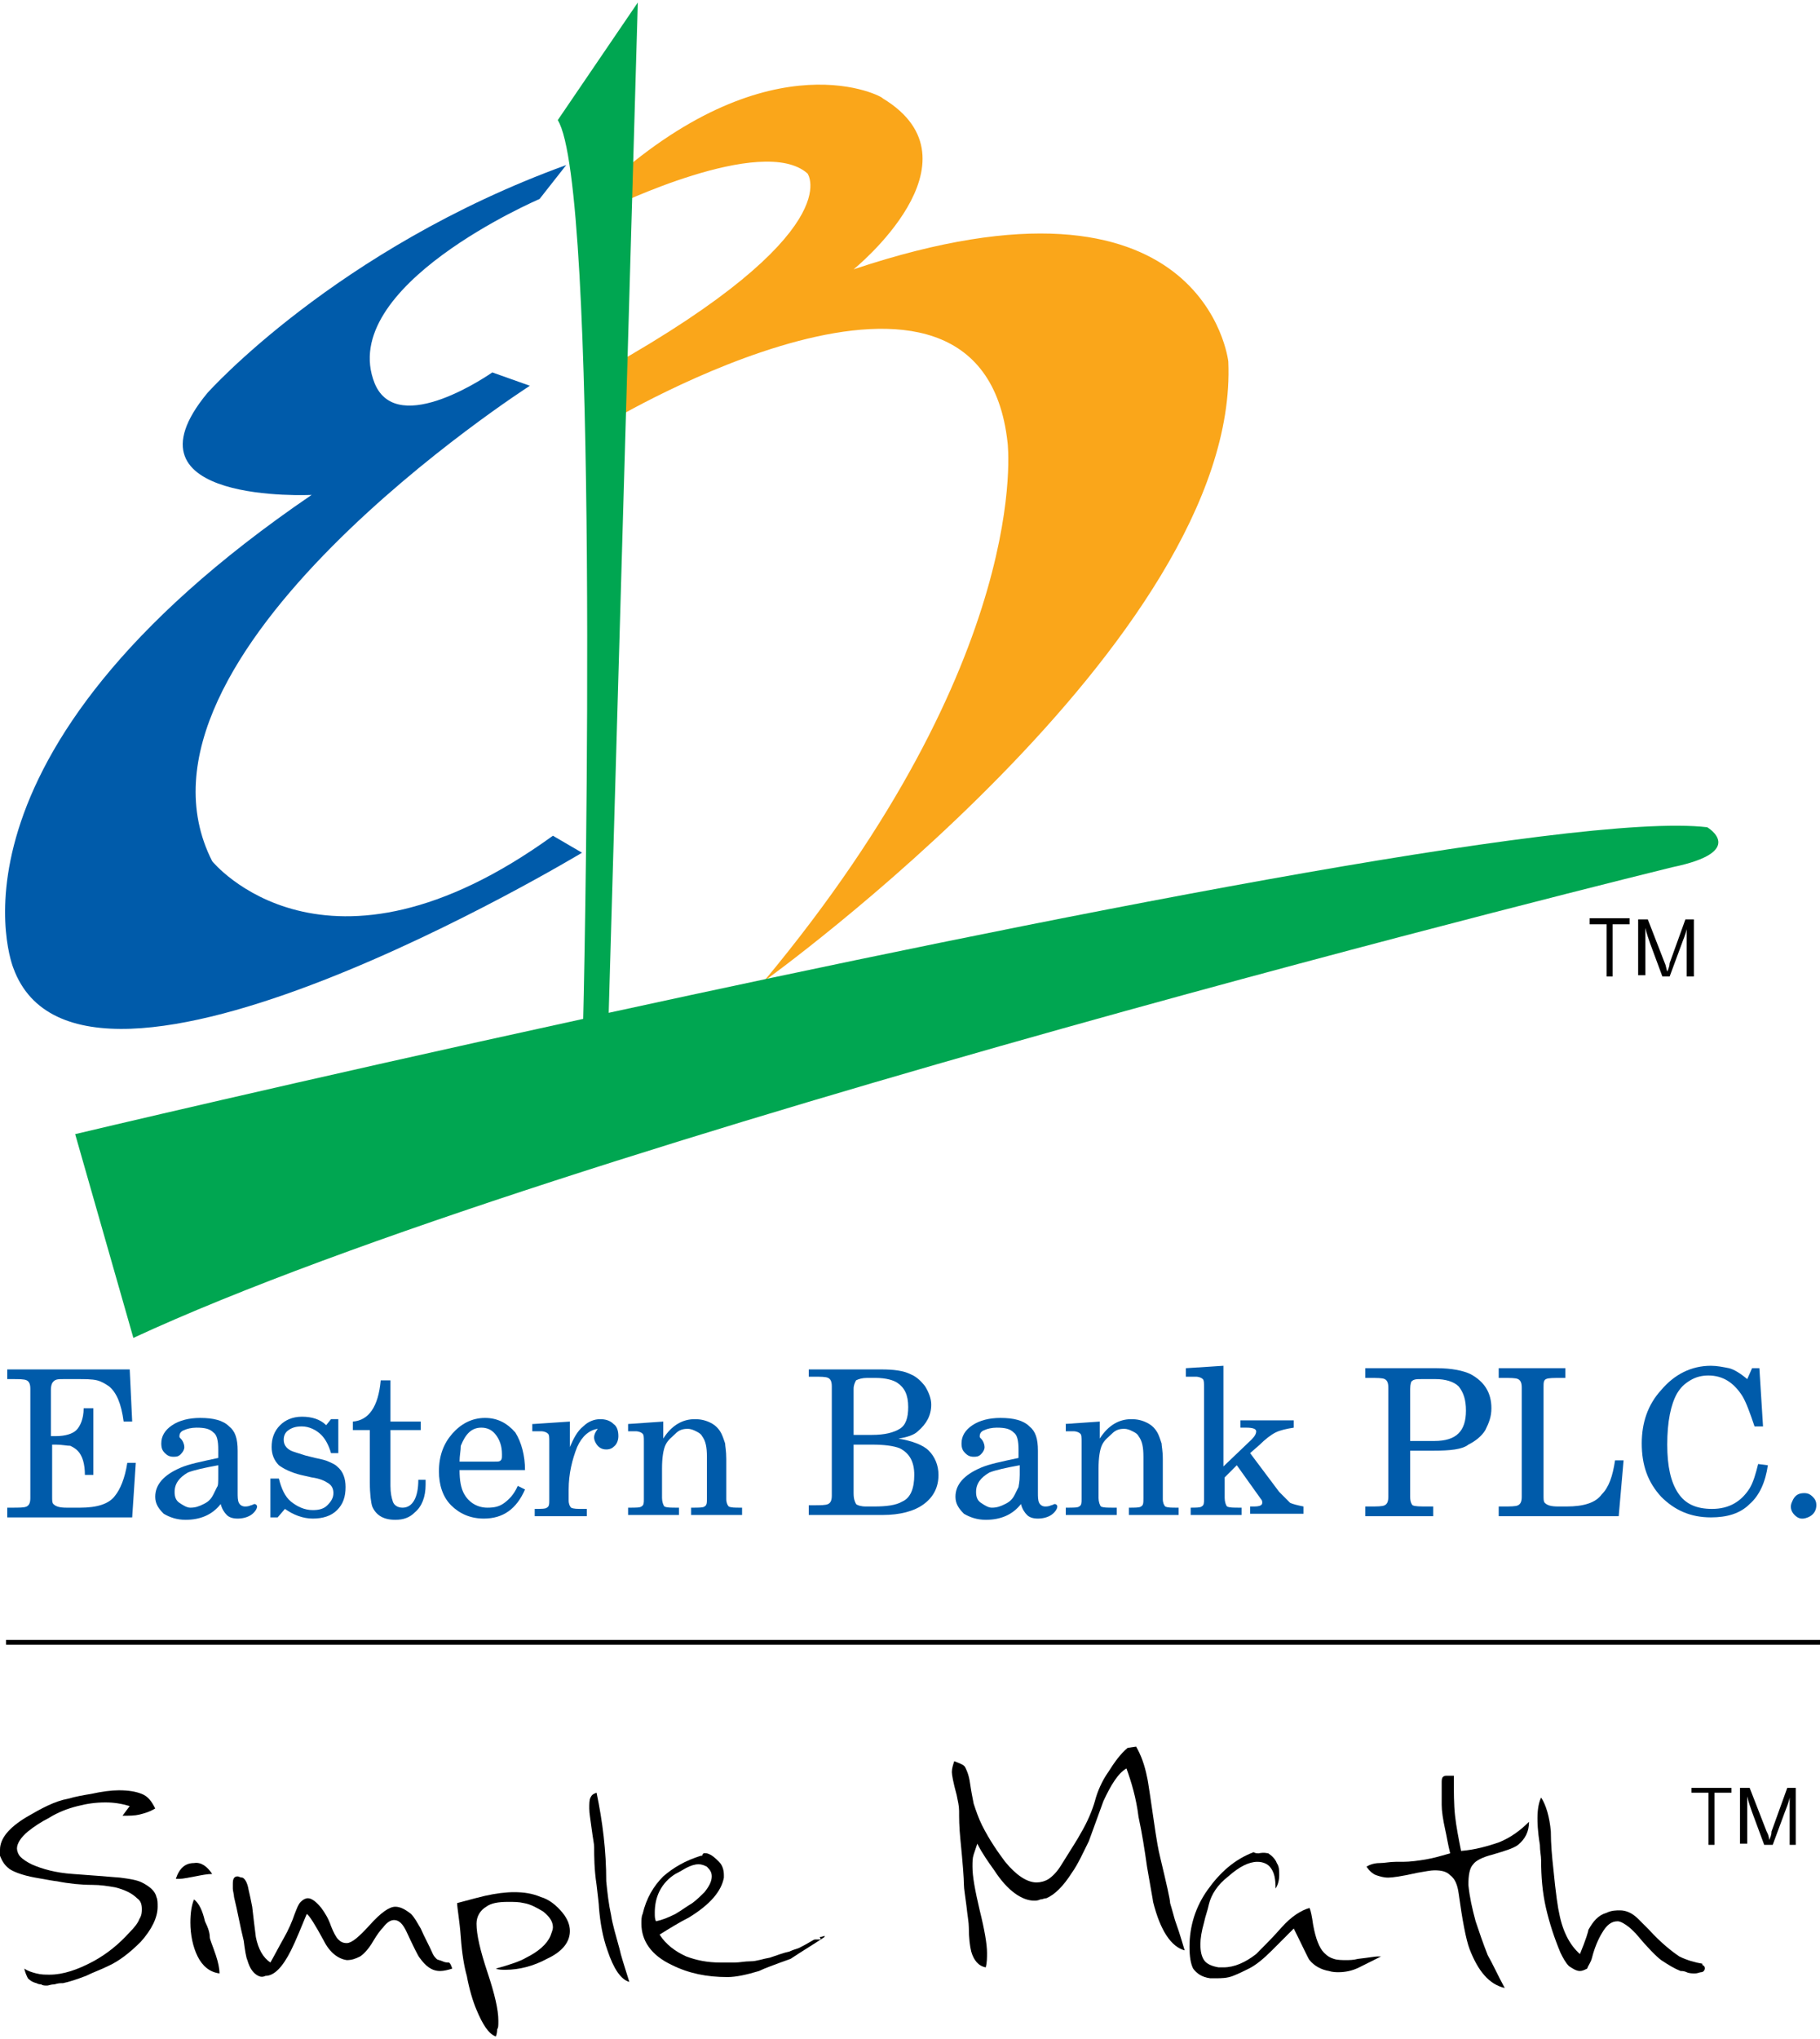 <?xml version="1.0" encoding="UTF-8"?>
<svg xmlns="http://www.w3.org/2000/svg" xmlns:xlink="http://www.w3.org/1999/xlink" width="150px" height="168px" viewBox="0 0 150 168" version="1.1">
<g id="surface1">
<path style=" stroke:none;fill-rule:nonzero;fill:rgb(0%,35.686%,66.667%);fill-opacity:1;" d="M 0.598 112.832 L 10.691 112.832 L 10.895 117.129 L 10.191 117.129 C 9.992 115.629 9.594 114.73 8.992 114.23 C 8.695 114.031 8.395 113.832 7.996 113.73 C 7.594 113.629 6.996 113.629 6.297 113.629 L 5.297 113.629 C 4.797 113.629 4.598 113.629 4.398 113.832 C 4.297 113.93 4.195 114.129 4.195 114.531 L 4.195 118.328 L 4.598 118.328 C 5.395 118.328 5.996 118.129 6.297 117.828 C 6.594 117.527 6.895 116.93 6.895 116.027 L 7.695 116.027 L 7.695 121.523 L 6.996 121.523 C 6.996 120.625 6.797 119.926 6.395 119.527 C 6.195 119.328 5.996 119.227 5.797 119.125 C 5.496 119.125 5.098 119.027 4.598 119.027 L 4.297 119.027 L 4.297 123.324 C 4.297 123.625 4.297 123.824 4.398 123.922 C 4.598 124.125 4.898 124.223 5.496 124.223 L 6.594 124.223 C 7.996 124.223 8.992 123.922 9.492 123.223 C 9.895 122.723 10.293 121.824 10.492 120.527 L 11.191 120.527 L 10.895 125.023 L 0.598 125.023 L 0.598 124.223 L 0.898 124.223 C 1.598 124.223 2 124.223 2.199 124.125 C 2.398 124.023 2.5 123.824 2.5 123.422 L 2.5 114.43 C 2.5 114.031 2.398 113.832 2.199 113.73 C 2 113.629 1.598 113.629 0.898 113.629 L 0.598 113.629 Z M 0.598 112.832 "/>
<path style=" stroke:none;fill-rule:nonzero;fill:rgb(0%,35.686%,66.667%);fill-opacity:1;" d="M 19.586 119.527 L 19.586 122.926 C 19.586 123.324 19.586 123.625 19.688 123.824 C 19.785 124.023 19.988 124.125 20.188 124.125 C 20.285 124.125 20.488 124.125 20.688 124.023 C 20.785 124.023 20.887 123.922 20.984 123.922 C 21.086 123.922 21.188 124.023 21.188 124.125 C 21.188 124.324 20.984 124.621 20.688 124.824 C 20.387 125.023 19.988 125.121 19.586 125.121 C 19.188 125.121 18.887 125.023 18.688 124.824 C 18.488 124.621 18.289 124.324 18.188 123.922 C 17.488 124.824 16.488 125.223 15.289 125.223 C 14.59 125.223 13.992 125.023 13.492 124.723 C 13.09 124.324 12.793 123.922 12.793 123.324 C 12.793 122.324 13.492 121.523 14.891 120.926 C 15.59 120.625 16.59 120.426 17.988 120.125 L 17.988 119.426 C 17.988 118.727 17.887 118.227 17.59 118.027 C 17.289 117.727 16.891 117.629 16.188 117.629 C 15.789 117.629 15.391 117.727 15.191 117.828 C 14.891 117.926 14.789 118.129 14.789 118.328 C 14.789 118.426 14.789 118.426 14.891 118.527 C 15.09 118.727 15.191 119.027 15.191 119.227 C 15.191 119.426 15.09 119.625 14.891 119.824 C 14.691 120.027 14.492 120.027 14.289 120.027 C 13.992 120.027 13.789 119.926 13.59 119.727 C 13.391 119.527 13.293 119.328 13.293 118.926 C 13.293 118.328 13.59 117.828 14.191 117.426 C 14.789 117.027 15.59 116.828 16.488 116.828 C 17.59 116.828 18.387 117.027 18.887 117.527 C 19.387 117.926 19.586 118.527 19.586 119.527 Z M 17.988 121.523 L 17.988 120.727 C 16.891 120.926 15.988 121.125 15.488 121.324 C 14.789 121.727 14.391 122.223 14.391 122.926 C 14.391 123.324 14.492 123.625 14.789 123.824 C 15.09 124.023 15.391 124.223 15.691 124.223 C 16.09 124.223 16.391 124.125 16.789 123.922 C 17.188 123.723 17.387 123.523 17.59 123.125 C 17.688 122.926 17.789 122.723 17.887 122.523 C 17.988 122.426 17.988 122.125 17.988 121.523 Z M 17.988 121.523 "/>
<path style=" stroke:none;fill-rule:nonzero;fill:rgb(0%,35.686%,66.667%);fill-opacity:1;" d="M 27.281 116.93 L 27.883 116.93 L 27.883 119.727 L 27.281 119.727 C 27.082 119.027 26.781 118.527 26.48 118.227 C 26.082 117.828 25.484 117.527 24.883 117.527 C 24.383 117.527 24.082 117.629 23.785 117.828 C 23.484 118.027 23.383 118.328 23.383 118.625 C 23.383 119.027 23.586 119.328 23.984 119.527 C 24.184 119.625 24.582 119.727 25.184 119.926 L 25.984 120.125 C 26.48 120.227 26.883 120.324 27.082 120.426 C 27.281 120.527 27.582 120.625 27.781 120.824 C 28.281 121.227 28.48 121.824 28.48 122.523 C 28.48 123.324 28.281 123.922 27.781 124.422 C 27.281 124.922 26.582 125.121 25.781 125.121 C 24.984 125.121 24.184 124.824 23.484 124.324 L 22.883 125.023 L 22.285 125.023 L 22.285 121.824 L 22.984 121.824 C 23.184 122.625 23.484 123.324 23.984 123.723 C 24.484 124.125 25.082 124.422 25.781 124.422 C 26.281 124.422 26.684 124.324 26.98 124.023 C 27.281 123.723 27.48 123.422 27.48 123.023 C 27.48 122.723 27.383 122.426 27.082 122.223 C 26.781 122.023 26.383 121.824 25.684 121.727 L 24.785 121.523 C 23.984 121.324 23.383 121.023 22.984 120.727 C 22.586 120.324 22.387 119.824 22.387 119.227 C 22.387 118.527 22.586 117.926 23.086 117.426 C 23.484 117.027 24.082 116.727 24.883 116.727 C 25.684 116.727 26.383 116.93 26.883 117.426 Z M 27.281 116.93 "/>
<path style=" stroke:none;fill-rule:nonzero;fill:rgb(0%,35.686%,66.667%);fill-opacity:1;" d="M 32.18 113.832 L 32.18 117.129 L 34.676 117.129 L 34.676 117.828 L 32.18 117.828 L 32.18 122.426 C 32.18 123.023 32.277 123.422 32.379 123.723 C 32.477 124.023 32.777 124.223 33.18 124.223 C 33.977 124.223 34.477 123.422 34.477 121.926 L 35.078 121.926 C 35.078 122.023 35.078 122.125 35.078 122.324 C 35.078 123.324 34.777 124.125 34.176 124.621 C 33.777 125.023 33.277 125.223 32.578 125.223 C 31.578 125.223 30.98 124.824 30.68 124.125 C 30.578 123.824 30.48 123.125 30.48 122.125 L 30.48 117.828 L 29.082 117.828 L 29.082 117.129 C 30.379 117.027 31.18 115.93 31.379 113.73 L 32.18 113.73 Z M 32.18 113.832 "/>
<path style=" stroke:none;fill-rule:nonzero;fill:rgb(0%,35.686%,66.667%);fill-opacity:1;" d="M 43.27 121.125 L 37.875 121.125 C 37.875 121.926 37.977 122.625 38.273 123.125 C 38.676 123.824 39.375 124.223 40.172 124.223 C 40.773 124.223 41.172 124.125 41.574 123.824 C 41.973 123.523 42.371 123.125 42.672 122.426 L 43.27 122.723 C 42.57 124.324 41.473 125.121 39.875 125.121 C 38.773 125.121 37.875 124.723 37.176 124.023 C 36.477 123.324 36.176 122.324 36.176 121.227 C 36.176 119.926 36.574 118.926 37.273 118.129 C 37.977 117.328 38.875 116.828 39.973 116.828 C 40.973 116.828 41.773 117.227 42.473 118.027 C 42.973 118.828 43.27 119.926 43.27 121.125 Z M 37.875 120.426 L 40.773 120.426 C 41.074 120.426 41.172 120.426 41.273 120.324 C 41.371 120.227 41.371 120.125 41.371 119.824 C 41.371 119.125 41.172 118.625 40.871 118.227 C 40.574 117.828 40.172 117.629 39.672 117.629 C 38.875 117.629 38.375 118.129 37.977 119.125 C 37.977 119.527 37.875 119.926 37.875 120.426 Z M 37.875 120.426 "/>
<path style=" stroke:none;fill-rule:nonzero;fill:rgb(0%,35.686%,66.667%);fill-opacity:1;" d="M 43.969 117.328 L 46.969 117.129 L 46.969 119.227 C 47.27 118.527 47.566 117.926 48.066 117.527 C 48.469 117.129 48.969 116.93 49.469 116.93 C 49.867 116.93 50.266 117.027 50.566 117.328 C 50.867 117.527 50.965 117.926 50.965 118.328 C 50.965 118.625 50.867 118.926 50.668 119.125 C 50.465 119.328 50.266 119.426 49.965 119.426 C 49.566 119.426 49.266 119.227 49.066 118.828 C 48.867 118.426 48.969 118.129 49.266 117.727 C 48.566 117.828 47.969 118.328 47.566 119.227 C 47.168 120.227 46.867 121.426 46.867 122.723 L 46.867 123.625 C 46.867 123.922 46.969 124.125 47.07 124.223 C 47.27 124.324 47.566 124.324 48.066 124.324 L 48.367 124.324 L 48.367 124.922 L 44.07 124.922 L 44.07 124.324 C 44.57 124.324 44.969 124.324 45.07 124.223 C 45.27 124.125 45.27 123.922 45.27 123.523 L 45.27 118.828 C 45.27 118.426 45.27 118.227 45.168 118.129 C 45.07 118.027 44.871 117.926 44.57 117.926 L 43.871 117.926 L 43.871 117.328 Z M 43.969 117.328 "/>
<path style=" stroke:none;fill-rule:nonzero;fill:rgb(0%,35.686%,66.667%);fill-opacity:1;" d="M 51.766 117.328 L 54.664 117.129 L 54.664 118.527 C 55.363 117.426 56.262 116.93 57.262 116.93 C 57.762 116.93 58.16 117.027 58.562 117.227 C 58.961 117.426 59.262 117.727 59.461 118.129 C 59.559 118.328 59.66 118.625 59.762 118.926 C 59.762 119.125 59.859 119.527 59.859 120.227 L 59.859 123.523 C 59.859 123.824 59.961 124.023 60.059 124.125 C 60.262 124.223 60.559 124.223 61.059 124.223 L 61.16 124.223 L 61.16 124.824 L 56.961 124.824 L 56.961 124.223 L 57.062 124.223 C 57.562 124.223 57.961 124.223 58.062 124.125 C 58.262 124.023 58.262 123.824 58.262 123.422 L 58.262 120.027 C 58.262 119.227 58.16 118.727 57.863 118.328 C 57.762 118.129 57.562 118.027 57.363 117.926 C 57.16 117.828 56.961 117.727 56.664 117.727 C 56.262 117.727 55.961 117.828 55.664 118.129 C 55.363 118.426 55.062 118.625 54.863 119.027 C 54.664 119.426 54.562 120.125 54.562 121.023 L 54.562 123.422 C 54.562 123.723 54.664 124.023 54.762 124.125 C 54.965 124.223 55.262 124.223 55.863 124.223 L 55.961 124.223 L 55.961 124.824 L 51.766 124.824 L 51.766 124.223 L 51.867 124.223 C 52.363 124.223 52.766 124.223 52.863 124.125 C 53.066 124.023 53.066 123.824 53.066 123.523 L 53.066 118.828 C 53.066 118.426 53.066 118.227 52.965 118.129 C 52.863 118.027 52.664 117.926 52.363 117.926 L 51.766 117.926 Z M 51.766 117.328 "/>
<path style=" stroke:none;fill-rule:nonzero;fill:rgb(0%,35.686%,66.667%);fill-opacity:1;" d="M 66.656 113.629 L 66.656 112.832 L 72.652 112.832 C 73.652 112.832 74.449 112.93 75.051 113.23 C 75.551 113.43 75.949 113.832 76.25 114.23 C 76.551 114.73 76.75 115.23 76.75 115.73 C 76.75 116.629 76.348 117.328 75.648 117.926 C 75.352 118.227 74.75 118.426 74.051 118.527 C 75.148 118.727 76.051 119.027 76.551 119.527 C 77.047 120.027 77.348 120.727 77.348 121.523 C 77.348 122.523 76.949 123.324 76.148 123.922 C 75.352 124.523 74.152 124.824 72.75 124.824 L 66.656 124.824 L 66.656 124.023 L 66.957 124.023 C 67.656 124.023 68.055 124.023 68.254 123.922 C 68.453 123.824 68.555 123.625 68.555 123.223 L 68.555 114.23 C 68.555 113.832 68.453 113.629 68.254 113.531 C 68.055 113.43 67.656 113.43 66.957 113.43 L 66.656 113.43 Z M 70.352 114.43 L 70.352 118.227 L 71.852 118.227 C 72.953 118.227 73.652 118.027 74.152 117.727 C 74.648 117.426 74.852 116.828 74.852 115.93 C 74.852 114.93 74.551 114.328 73.949 113.93 C 73.652 113.73 73.051 113.531 72.152 113.531 L 71.453 113.531 C 71.051 113.531 70.754 113.629 70.555 113.73 C 70.453 113.93 70.352 114.129 70.352 114.43 Z M 71.852 119.027 L 70.352 119.027 L 70.352 123.023 C 70.352 123.523 70.453 123.723 70.555 123.922 C 70.652 124.023 70.953 124.125 71.352 124.125 L 72.051 124.125 C 73.051 124.125 73.852 124.023 74.352 123.723 C 75.051 123.422 75.352 122.625 75.352 121.523 C 75.352 120.426 74.949 119.727 74.152 119.328 C 73.652 119.125 72.852 119.027 71.852 119.027 Z M 71.852 119.027 "/>
<path style=" stroke:none;fill-rule:nonzero;fill:rgb(0%,35.686%,66.667%);fill-opacity:1;" d="M 85.543 119.527 L 85.543 122.926 C 85.543 123.324 85.543 123.625 85.645 123.824 C 85.742 124.023 85.941 124.125 86.141 124.125 C 86.242 124.125 86.441 124.125 86.641 124.023 C 86.742 124.023 86.844 123.922 86.941 123.922 C 87.043 123.922 87.141 124.023 87.141 124.125 C 87.141 124.324 86.941 124.621 86.641 124.824 C 86.344 125.023 85.941 125.121 85.543 125.121 C 85.145 125.121 84.844 125.023 84.645 124.824 C 84.445 124.621 84.242 124.324 84.145 123.922 C 83.445 124.824 82.445 125.223 81.246 125.223 C 80.547 125.223 79.945 125.023 79.445 124.723 C 79.047 124.324 78.746 123.922 78.746 123.324 C 78.746 122.324 79.445 121.523 80.848 120.926 C 81.547 120.625 82.547 120.426 83.945 120.125 L 83.945 119.426 C 83.945 118.727 83.844 118.227 83.543 118.027 C 83.246 117.727 82.844 117.629 82.145 117.629 C 81.746 117.629 81.348 117.727 81.145 117.828 C 80.848 117.926 80.746 118.129 80.746 118.328 C 80.746 118.426 80.746 118.426 80.848 118.527 C 81.047 118.727 81.145 119.027 81.145 119.227 C 81.145 119.426 81.047 119.625 80.848 119.824 C 80.645 120.027 80.445 120.027 80.246 120.027 C 79.945 120.027 79.746 119.926 79.547 119.727 C 79.348 119.527 79.246 119.328 79.246 118.926 C 79.246 118.328 79.547 117.828 80.148 117.426 C 80.746 117.027 81.547 116.828 82.445 116.828 C 83.543 116.828 84.344 117.027 84.844 117.527 C 85.344 117.926 85.543 118.527 85.543 119.527 Z M 84.043 121.523 L 84.043 120.727 C 82.945 120.926 82.047 121.125 81.547 121.324 C 80.848 121.727 80.445 122.223 80.445 122.926 C 80.445 123.324 80.547 123.625 80.848 123.824 C 81.145 124.023 81.445 124.223 81.746 124.223 C 82.145 124.223 82.445 124.125 82.844 123.922 C 83.246 123.723 83.445 123.523 83.645 123.125 C 83.746 122.926 83.844 122.723 83.945 122.523 C 83.945 122.426 84.043 122.125 84.043 121.523 Z M 84.043 121.523 "/>
<path style=" stroke:none;fill-rule:nonzero;fill:rgb(0%,35.686%,66.667%);fill-opacity:1;" d="M 87.742 117.328 L 90.641 117.129 L 90.641 118.527 C 91.34 117.426 92.238 116.93 93.238 116.93 C 93.738 116.93 94.137 117.027 94.535 117.227 C 94.938 117.426 95.238 117.727 95.438 118.129 C 95.535 118.328 95.637 118.625 95.734 118.926 C 95.734 119.125 95.836 119.527 95.836 120.227 L 95.836 123.523 C 95.836 123.824 95.938 124.023 96.035 124.125 C 96.234 124.223 96.535 124.223 97.035 124.223 L 97.137 124.223 L 97.137 124.824 L 93.039 124.824 L 93.039 124.223 C 93.539 124.223 93.938 124.223 94.039 124.125 C 94.238 124.023 94.238 123.824 94.238 123.422 L 94.238 120.027 C 94.238 119.227 94.137 118.727 93.836 118.328 C 93.738 118.129 93.539 118.027 93.336 117.926 C 93.137 117.828 92.938 117.727 92.637 117.727 C 92.238 117.727 91.938 117.828 91.641 118.129 C 91.34 118.426 91.039 118.625 90.84 119.027 C 90.641 119.426 90.539 120.125 90.539 121.023 L 90.539 123.422 C 90.539 123.723 90.641 124.023 90.738 124.125 C 90.938 124.223 91.238 124.223 91.84 124.223 L 92.039 124.223 L 92.039 124.824 L 87.84 124.824 L 87.84 124.223 L 87.941 124.223 C 88.441 124.223 88.84 124.223 88.941 124.125 C 89.141 124.023 89.141 123.824 89.141 123.523 L 89.141 118.828 C 89.141 118.426 89.141 118.227 89.039 118.129 C 88.941 118.027 88.742 117.926 88.441 117.926 L 87.84 117.926 L 87.84 117.328 Z M 87.742 117.328 "/>
<path style=" stroke:none;fill-rule:nonzero;fill:rgb(0%,35.686%,66.667%);fill-opacity:1;" d="M 100.832 112.531 L 100.832 120.824 L 103.133 118.625 C 103.43 118.328 103.531 118.129 103.531 117.926 C 103.531 117.727 103.23 117.629 102.73 117.629 L 102.23 117.629 L 102.23 117.027 L 106.629 117.027 L 106.629 117.629 C 106.031 117.727 105.531 117.828 105.129 118.027 C 104.73 118.227 104.23 118.625 103.832 119.027 L 103.031 119.727 L 105.43 122.926 C 105.828 123.324 106.129 123.625 106.328 123.824 C 106.527 123.922 106.93 124.023 107.43 124.125 L 107.43 124.723 L 103.031 124.723 L 103.031 124.125 L 103.332 124.125 C 103.832 124.125 104.031 124.023 104.031 123.824 C 104.031 123.723 104.031 123.625 103.93 123.523 L 101.934 120.727 L 100.934 121.727 L 100.934 123.422 C 100.934 123.723 101.031 124.023 101.133 124.125 C 101.332 124.223 101.633 124.223 102.23 124.223 L 102.332 124.223 L 102.332 124.824 L 98.133 124.824 L 98.133 124.223 L 98.035 124.223 C 98.535 124.223 98.934 124.223 99.035 124.125 C 99.234 124.023 99.234 123.824 99.234 123.523 L 99.234 114.328 C 99.234 113.93 99.234 113.73 99.133 113.629 C 99.035 113.531 98.836 113.43 98.535 113.43 L 97.734 113.43 L 97.734 112.73 Z M 100.832 112.531 "/>
<path style=" stroke:none;fill-rule:nonzero;fill:rgb(0%,35.686%,66.667%);fill-opacity:1;" d="M 118.121 119.527 L 116.223 119.527 L 116.223 123.324 C 116.223 123.723 116.324 123.922 116.422 124.023 C 116.621 124.125 117.023 124.125 117.723 124.125 L 118.121 124.125 L 118.121 124.922 L 112.523 124.922 L 112.523 124.125 L 112.824 124.125 C 113.523 124.125 113.926 124.125 114.125 124.023 C 114.324 123.922 114.422 123.723 114.422 123.324 L 114.422 114.328 C 114.422 113.93 114.324 113.73 114.125 113.629 C 113.926 113.531 113.523 113.531 112.824 113.531 L 112.523 113.531 L 112.523 112.73 L 118.422 112.73 C 119.621 112.73 120.621 112.93 121.219 113.23 C 122.32 113.832 122.918 114.73 122.918 116.027 C 122.918 116.727 122.719 117.227 122.418 117.828 C 122.117 118.328 121.617 118.727 121.02 119.027 C 120.52 119.426 119.52 119.527 118.121 119.527 Z M 116.223 114.43 L 116.223 118.727 L 118.223 118.727 C 120.02 118.727 120.82 117.926 120.82 116.227 C 120.82 115.328 120.621 114.73 120.219 114.23 C 119.82 113.832 119.121 113.629 118.32 113.629 L 117.223 113.629 C 116.723 113.629 116.523 113.629 116.324 113.832 C 116.324 113.832 116.223 114.031 116.223 114.43 Z M 116.223 114.43 "/>
<path style=" stroke:none;fill-rule:nonzero;fill:rgb(0%,35.686%,66.667%);fill-opacity:1;" d="M 133.109 120.324 L 133.812 120.324 L 133.41 124.922 L 123.52 124.922 L 123.52 124.125 L 123.816 124.125 C 124.516 124.125 124.918 124.125 125.117 124.023 C 125.316 123.922 125.418 123.723 125.418 123.324 L 125.418 114.328 C 125.418 113.93 125.316 113.73 125.117 113.629 C 124.918 113.531 124.516 113.531 123.816 113.531 L 123.52 113.531 L 123.52 112.73 L 129.016 112.73 L 129.016 113.531 L 128.715 113.531 C 128.016 113.531 127.613 113.531 127.414 113.629 C 127.215 113.73 127.215 113.93 127.215 114.328 L 127.215 123.223 C 127.215 123.523 127.215 123.723 127.316 123.824 C 127.516 124.023 127.816 124.125 128.414 124.125 L 129.113 124.125 C 130.512 124.125 131.512 123.824 132.012 123.125 C 132.613 122.523 132.91 121.625 133.109 120.324 Z M 133.109 120.324 "/>
<path style=" stroke:none;fill-rule:nonzero;fill:rgb(0%,35.686%,66.667%);fill-opacity:1;" d="M 144.402 112.73 L 145.004 112.73 L 145.305 117.527 L 144.605 117.527 C 144.203 116.328 143.902 115.527 143.605 115.031 C 142.906 113.93 142.004 113.332 140.805 113.332 C 140.305 113.332 139.809 113.43 139.309 113.73 C 138.809 114.031 138.508 114.328 138.207 114.828 C 137.707 115.73 137.41 117.129 137.41 119.027 C 137.41 120.824 137.707 122.125 138.309 123.023 C 138.906 123.922 139.809 124.324 141.105 124.324 C 142.504 124.324 143.504 123.723 144.203 122.625 C 144.504 122.125 144.703 121.426 144.902 120.625 L 145.703 120.727 C 145.504 122.125 145.004 123.223 144.203 123.922 C 143.406 124.723 142.305 125.023 141.008 125.023 C 139.309 125.023 138.008 124.422 136.91 123.324 C 135.809 122.125 135.309 120.727 135.309 118.926 C 135.309 117.227 135.809 115.73 136.91 114.531 C 138.008 113.23 139.406 112.531 141.008 112.531 C 141.504 112.531 142.004 112.633 142.504 112.73 C 142.906 112.832 143.406 113.129 144.004 113.629 Z M 144.402 112.73 "/>
<path style=" stroke:none;fill-rule:nonzero;fill:rgb(0%,35.686%,66.667%);fill-opacity:1;" d="M 148.699 123.023 C 149 123.023 149.199 123.125 149.402 123.324 C 149.602 123.523 149.699 123.723 149.699 124.023 C 149.699 124.422 149.5 124.824 149 125.023 C 148.5 125.223 148.203 125.121 147.902 124.824 C 147.602 124.523 147.5 124.125 147.703 123.723 C 147.902 123.223 148.203 123.023 148.699 123.023 Z M 148.699 123.023 "/>
<path style=" stroke:none;fill-rule:nonzero;fill:rgb(0%,35.686%,66.667%);fill-opacity:1;" d="M 47.969 70.258 C 47.969 70.258 6.695 95.141 1.098 79.754 C 1.098 79.754 -5.996 62.363 25.684 40.777 C 25.684 40.777 9.492 41.578 17.09 32.383 C 17.09 32.383 27.68 20.492 46.668 13.598 L 44.469 16.395 C 44.469 16.395 27.68 23.59 30.879 31.586 C 32.777 36.184 40.574 30.684 40.574 30.684 L 43.672 31.785 C 43.672 31.785 8.895 54.07 17.488 70.957 C 17.488 70.957 26.781 82.449 45.57 68.859 Z M 47.969 70.258 "/>
<path style=" stroke:none;fill-rule:nonzero;fill:rgb(98.039%,65.098%,10.196%);fill-opacity:1;" d="M 50.367 14.895 C 50.066 15.195 50.367 17.094 50.367 17.094 C 50.367 17.094 62.859 11 66.555 14.297 C 66.555 14.297 70.055 19.094 50.168 30.285 L 50.168 34.781 C 50.168 34.781 80.848 16.395 83.043 36.48 C 83.043 36.48 85.242 54.07 62.957 80.852 C 62.957 80.852 102.23 52.672 101.234 29.785 C 101.234 29.785 99.332 12.496 70.352 22.191 C 70.352 22.191 81.348 13.297 72.75 8.102 C 72.852 8 63.758 3.004 50.367 14.895 Z M 50.367 14.895 "/>
<path style=" stroke:none;fill-rule:nonzero;fill:rgb(0%,65.098%,31.765%);fill-opacity:1;" d="M 52.566 0.207 L 50.168 83.449 C 85.043 75.855 129.812 66.863 140.707 68.16 C 140.707 68.16 144.105 70.16 137.809 71.457 C 137.809 71.457 46.168 93.945 10.992 110.234 L 6.195 93.445 C 6.195 93.445 24.684 89.047 48.066 83.949 C 48.27 76.156 49.367 15.297 45.969 9.898 Z M 52.566 0.207 "/>
<path style=" stroke:none;fill-rule:nonzero;fill:rgb(0%,0%,0%);fill-opacity:1;" d="M 132.91 80.453 L 132.91 76.156 L 134.309 76.156 L 134.309 75.656 L 131.012 75.656 L 131.012 76.156 L 132.41 76.156 L 132.41 80.453 Z M 132.91 80.453 "/>
<path style=" stroke:none;fill-rule:nonzero;fill:rgb(0%,0%,0%);fill-opacity:1;" d="M 135.012 80.453 L 135.012 75.754 L 135.809 75.754 L 137.207 79.352 C 137.309 79.555 137.309 79.754 137.41 80.051 C 137.508 79.852 137.609 79.555 137.609 79.352 L 138.906 75.754 L 139.605 75.754 L 139.605 80.453 L 139.008 80.453 L 139.008 76.555 C 138.906 77.055 138.707 77.453 138.609 77.754 L 137.609 80.453 L 137.008 80.453 L 136.008 77.754 C 135.91 77.453 135.711 76.953 135.609 76.453 L 135.609 80.352 L 135.012 80.352 Z M 135.012 80.453 "/>
<path style=" stroke:none;fill-rule:nonzero;fill:rgb(0%,0%,0%);fill-opacity:1;" d="M 10.691 159.199 C 11.094 158.801 11.391 158.402 11.492 158.102 C 11.691 157.801 11.691 157.5 11.691 157.301 C 11.691 156.902 11.594 156.602 11.293 156.402 C 10.895 156.004 10.293 155.703 9.492 155.504 C 8.895 155.402 8.293 155.301 7.594 155.301 C 6.695 155.301 5.695 155.203 4.695 155.004 C 4.598 155.004 3.996 154.902 2.898 154.703 C 1.797 154.504 1.098 154.203 0.801 154.004 C 0.398 153.703 0.199 153.402 0 152.902 C 0 152.805 0 152.605 0 152.406 C 0 151.504 0.699 150.605 2.199 149.707 C 3.398 149.008 4.496 148.406 5.598 148.207 C 6.297 148.008 6.895 147.906 7.496 147.809 C 8.395 147.609 9.195 147.508 9.793 147.508 C 10.594 147.508 11.191 147.609 11.691 147.809 C 12.191 148.008 12.492 148.406 12.793 149.008 C 12.293 149.305 11.891 149.406 11.492 149.508 C 11.094 149.605 10.691 149.605 10.094 149.605 L 10.691 148.809 C 9.992 148.605 9.395 148.508 8.695 148.508 C 7.895 148.508 7.195 148.605 6.395 148.809 C 5.598 149.008 4.797 149.305 3.996 149.805 C 3.398 150.105 2.797 150.504 2.297 150.906 C 1.699 151.406 1.398 151.906 1.398 152.305 C 1.398 152.504 1.5 152.805 1.699 153.004 C 1.898 153.203 2.199 153.402 2.598 153.605 C 3.496 154.004 4.598 154.305 5.996 154.402 C 7.395 154.504 8.695 154.602 9.895 154.703 C 10.691 154.805 11.293 154.902 11.691 155.102 C 12.293 155.402 12.793 155.801 12.891 156.301 C 12.992 156.5 12.992 156.801 12.992 157.102 C 12.992 158 12.492 159 11.594 160 C 10.691 160.898 9.793 161.598 8.895 161.996 C 8.293 162.297 7.695 162.496 7.094 162.797 C 6.297 163.098 5.695 163.297 5.195 163.398 C 4.996 163.398 4.797 163.398 4.496 163.496 C 4.195 163.496 3.996 163.598 3.898 163.598 C 3.699 163.598 3.496 163.598 3.398 163.496 C 3.297 163.496 3.199 163.496 2.996 163.398 C 2.598 163.297 2.398 163.098 2.297 162.996 C 2.199 162.797 2.098 162.598 2 162.199 C 2.297 162.398 2.598 162.496 2.996 162.598 C 3.398 162.699 3.699 162.699 4.098 162.699 C 5.195 162.699 6.395 162.297 7.695 161.598 C 8.793 161 9.793 160.199 10.691 159.199 Z M 10.691 159.199 "/>
<path style=" stroke:none;fill-rule:evenodd;fill:rgb(0%,0%,0%);fill-opacity:1;" d="M 17.488 154.402 C 17.09 154.402 16.59 154.504 16.09 154.602 C 15.488 154.703 15.09 154.805 14.789 154.805 C 14.691 154.805 14.59 154.805 14.492 154.805 C 14.789 153.902 15.289 153.504 15.988 153.504 C 16.59 153.402 17.09 153.805 17.488 154.402 Z M 17.289 159.598 C 17.289 159.801 17.488 160.199 17.789 161.098 C 17.988 161.699 18.09 162.199 18.09 162.598 C 17.289 162.496 16.688 161.996 16.289 161.199 C 15.891 160.398 15.691 159.398 15.691 158.402 C 15.691 157.602 15.789 157 15.988 156.5 C 16.391 156.801 16.688 157.402 16.891 158.301 C 17.188 158.898 17.289 159.301 17.289 159.598 Z M 17.289 159.598 "/>
<path style=" stroke:none;fill-rule:nonzero;fill:rgb(0%,0%,0%);fill-opacity:1;" d="M 21.285 162.797 C 20.887 162.598 20.586 162.199 20.387 161.5 C 20.285 161.297 20.188 160.699 20.086 159.898 C 19.785 158.699 19.586 157.5 19.289 156.301 C 19.289 156.102 19.188 155.801 19.188 155.602 C 19.188 155.301 19.188 155.203 19.188 155.203 C 19.188 154.805 19.289 154.602 19.586 154.602 C 19.688 154.602 19.785 154.703 19.988 154.703 C 20.188 154.805 20.387 155.102 20.488 155.703 C 20.586 156.102 20.688 156.602 20.785 157.102 C 20.887 158 20.984 158.801 21.086 159.598 C 21.285 160.598 21.684 161.297 22.285 161.699 C 22.684 161 22.984 160.398 23.383 159.699 C 23.785 159 24.082 158.301 24.285 157.699 C 24.484 157.203 24.582 156.902 24.785 156.703 C 24.984 156.5 25.184 156.402 25.383 156.402 C 25.684 156.402 26.082 156.703 26.48 157.203 C 26.781 157.602 27.082 158.102 27.281 158.699 C 27.48 159.199 27.68 159.598 27.883 159.801 C 28.082 160 28.281 160.098 28.582 160.098 C 28.98 160.098 29.582 159.598 30.48 158.602 C 31.379 157.602 32.078 157.102 32.578 157.102 C 32.977 157.102 33.379 157.301 33.879 157.699 C 34.176 158 34.379 158.402 34.676 158.898 C 34.977 159.598 35.375 160.301 35.676 161 C 35.777 161.199 35.875 161.297 35.977 161.398 C 36.074 161.5 36.277 161.5 36.477 161.598 C 36.676 161.699 36.875 161.699 36.977 161.699 C 37.074 161.699 37.176 161.898 37.273 162.199 C 36.977 162.297 36.574 162.398 36.277 162.398 C 35.578 162.398 35.078 161.996 34.578 161.297 C 34.477 161.199 34.078 160.398 33.477 159.102 C 33.18 158.5 32.879 158.199 32.477 158.199 C 32.18 158.199 31.879 158.402 31.578 158.801 C 31.379 159 31.078 159.398 30.781 159.898 C 30.379 160.598 29.98 161 29.68 161.199 C 29.281 161.398 28.98 161.5 28.582 161.5 C 27.883 161.398 27.184 160.898 26.684 159.898 C 25.984 158.602 25.484 157.801 25.281 157.699 C 24.785 158.898 24.383 159.898 23.984 160.699 C 23.285 162.098 22.586 162.797 21.887 162.797 C 21.684 162.898 21.484 162.898 21.285 162.797 Z M 21.285 162.797 "/>
<path style=" stroke:none;fill-rule:nonzero;fill:rgb(0%,0%,0%);fill-opacity:1;" d="M 46.367 157.602 C 46.77 158.102 46.969 158.602 46.969 159.102 C 46.969 160 46.367 160.797 45.07 161.398 C 43.969 161.996 42.77 162.297 41.672 162.297 C 41.371 162.297 41.074 162.297 40.871 162.199 C 41.973 161.898 42.871 161.598 43.371 161.297 C 44.371 160.797 45.07 160.199 45.371 159.5 C 45.469 159.199 45.57 159 45.57 158.801 C 45.57 158.301 45.27 157.902 44.77 157.5 C 44.27 157.203 43.77 156.902 43.172 156.801 C 42.77 156.703 42.371 156.703 41.871 156.703 C 41.074 156.703 40.473 156.801 40.074 157.102 C 39.574 157.402 39.273 157.902 39.273 158.5 C 39.273 159.398 39.574 160.699 40.172 162.496 C 40.773 164.297 41.074 165.594 41.074 166.496 C 41.074 166.895 41.074 167.094 40.973 167.195 C 40.973 167.293 40.973 167.496 40.871 167.793 C 40.273 167.594 39.773 166.793 39.273 165.594 C 38.973 164.895 38.676 163.898 38.473 162.797 C 38.273 162.098 38.074 161 37.977 159.598 C 37.875 158.199 37.676 157.203 37.676 156.801 C 38.773 156.5 39.574 156.301 39.973 156.203 C 40.871 156.004 41.672 155.902 42.371 155.902 C 43.172 155.902 43.871 156.004 44.57 156.301 C 45.27 156.5 45.871 157 46.367 157.602 Z M 46.367 157.602 "/>
<path style=" stroke:none;fill-rule:nonzero;fill:rgb(0%,0%,0%);fill-opacity:1;" d="M 49.367 157.203 C 49.367 156.902 49.266 156.203 49.168 155.301 C 48.969 154.004 48.969 152.902 48.969 152.203 C 48.969 151.906 48.867 151.504 48.766 150.707 C 48.668 149.906 48.566 149.406 48.566 149.008 C 48.566 148.605 48.566 148.309 48.668 148.105 C 48.766 147.906 48.867 147.809 49.168 147.707 C 49.668 150.105 49.965 152.504 49.965 155.004 C 50.066 156.004 50.168 156.902 50.367 157.801 C 50.465 158.5 50.766 159.5 51.066 160.598 C 51.164 161.098 51.465 161.996 51.867 163.297 C 51.164 163.098 50.566 162.199 50.066 160.699 C 49.668 159.598 49.469 158.402 49.367 157.203 Z M 49.367 157.203 "/>
<path style=" stroke:none;fill-rule:evenodd;fill:rgb(0%,0%,0%);fill-opacity:1;" d="M 58.262 152.703 C 58.66 152.805 58.961 153.105 59.262 153.402 C 59.559 153.703 59.66 154.102 59.66 154.504 L 59.66 154.703 C 59.461 155.801 58.562 156.902 56.762 158 C 55.961 158.402 55.164 158.898 54.363 159.398 C 54.863 160.199 55.664 160.797 56.562 161.199 C 57.363 161.5 58.262 161.699 59.359 161.699 C 59.762 161.699 60.16 161.699 60.559 161.699 C 60.961 161.699 61.359 161.598 61.859 161.598 C 62.359 161.598 62.859 161.398 63.457 161.297 C 64.059 161.098 64.559 160.898 65.055 160.797 C 65.258 160.699 65.555 160.598 65.855 160.5 C 66.656 160.098 67.055 159.801 67.156 159.801 C 67.355 159.801 67.453 159.801 67.555 159.801 C 67.656 159.801 67.656 159.699 67.555 159.598 C 67.754 159.598 67.953 159.5 67.953 159.5 L 67.953 159.598 C 67.055 160.199 66.055 160.797 65.156 161.398 C 63.758 161.898 62.957 162.199 62.559 162.398 C 61.559 162.699 60.66 162.898 59.961 162.898 C 58.262 162.898 56.762 162.598 55.363 161.898 C 53.664 161.098 52.863 159.898 52.863 158.5 C 52.863 158.199 52.863 157.902 52.965 157.699 C 53.266 156.402 53.863 155.402 54.664 154.602 C 55.465 153.902 56.461 153.305 57.762 152.902 C 57.762 152.902 57.863 152.902 57.863 152.902 C 57.961 152.605 58.062 152.703 58.262 152.703 Z M 57.062 156.801 C 57.461 156.5 57.762 156.203 58.062 155.902 C 58.461 155.402 58.66 155.004 58.66 154.602 C 58.66 154.305 58.562 154.102 58.262 153.805 C 58.062 153.703 57.863 153.605 57.562 153.605 C 57.262 153.605 56.961 153.703 56.562 153.902 C 56.363 154.004 56.062 154.203 55.664 154.402 C 55.164 154.703 54.664 155.203 54.363 155.801 C 54.062 156.402 53.965 157 53.965 157.602 C 53.965 157.902 53.965 158.102 54.062 158.301 C 54.562 158.199 55.062 158 55.664 157.699 C 56.164 157.402 56.562 157.102 57.062 156.801 Z M 57.062 156.801 "/>
<path style=" stroke:none;fill-rule:nonzero;fill:rgb(0%,0%,0%);fill-opacity:1;" d="M 93.637 143.91 C 94.039 144.609 94.336 145.41 94.535 146.41 C 94.637 146.809 94.836 148.309 95.238 151.004 C 95.336 151.605 95.438 152.305 95.637 153.105 C 96.137 155.203 96.438 156.5 96.438 156.801 C 96.535 157.102 96.637 157.5 96.836 158.199 C 97.336 159.598 97.535 160.398 97.637 160.699 C 96.535 160.398 95.637 159.102 95.035 156.703 C 95.035 156.602 94.836 155.602 94.535 153.805 C 94.336 152.406 94.137 151.105 93.836 149.707 C 93.637 148.105 93.238 146.809 92.84 145.707 C 92.137 146.109 91.539 147.109 90.938 148.406 C 90.539 149.508 90.141 150.605 89.738 151.703 C 89.242 152.703 88.84 153.605 88.34 154.305 C 87.641 155.402 86.941 156.102 86.242 156.402 C 86.043 156.402 85.941 156.5 85.742 156.5 C 85.543 156.602 85.344 156.602 85.242 156.602 C 84.242 156.602 83.043 155.801 81.945 154.102 C 81.445 153.402 80.945 152.703 80.547 151.906 C 80.445 152.203 80.348 152.504 80.246 152.805 C 80.148 153.105 80.148 153.402 80.148 153.805 C 80.148 154.602 80.348 155.703 80.746 157.402 C 81.145 159 81.348 160.199 81.348 160.898 C 81.348 161.297 81.348 161.699 81.246 162.098 C 80.645 161.996 80.246 161.5 80.047 160.797 C 79.945 160.398 79.848 159.699 79.848 158.801 C 79.848 158.402 79.746 157.902 79.648 157 C 79.547 156.203 79.445 155.602 79.445 155.301 C 79.445 154.805 79.348 153.504 79.148 151.504 C 79.047 150.504 79.047 149.805 79.047 149.207 C 79.047 148.809 78.949 148.406 78.848 147.906 C 78.547 146.809 78.449 146.207 78.449 146.008 C 78.449 145.707 78.547 145.41 78.648 145.109 C 79.148 145.309 79.445 145.41 79.547 145.609 C 79.648 145.809 79.848 146.207 79.945 146.906 C 80.047 147.609 80.148 148.105 80.246 148.605 C 80.445 149.207 80.645 149.805 80.945 150.406 C 81.547 151.605 82.246 152.605 82.844 153.402 C 83.746 154.504 84.645 155.102 85.441 155.102 C 85.742 155.102 86.141 155.004 86.441 154.805 C 86.742 154.602 87.141 154.203 87.441 153.703 C 88.242 152.406 88.84 151.504 89.039 151.105 C 89.641 150.105 90.039 149.105 90.238 148.406 C 90.441 147.609 90.84 146.707 91.34 146.008 C 91.84 145.211 92.34 144.508 92.938 144.012 Z M 93.637 143.91 "/>
<path style=" stroke:none;fill-rule:nonzero;fill:rgb(0%,0%,0%);fill-opacity:1;" d="M 104.531 152.703 C 104.832 152.902 105.129 153.203 105.23 153.504 C 105.43 153.805 105.43 154.102 105.43 154.504 C 105.43 154.902 105.328 155.301 105.129 155.602 C 105.129 154.805 105.031 154.305 104.73 153.902 C 104.531 153.605 104.129 153.402 103.633 153.402 C 102.93 153.402 102.133 153.805 101.234 154.602 C 100.332 155.301 99.832 156.102 99.633 156.902 C 99.535 157.402 99.332 157.902 99.234 158.402 C 99.035 159.102 98.934 159.699 98.934 160.199 C 98.934 160.797 99.035 161.199 99.234 161.5 C 99.434 161.797 99.832 161.996 100.434 162.098 C 100.531 162.098 100.633 162.098 100.832 162.098 C 101.73 162.098 102.633 161.699 103.531 161 C 104.23 160.301 104.93 159.598 105.629 158.801 C 106.43 157.902 107.227 157.402 107.93 157.203 C 108.027 157.402 108.129 157.902 108.227 158.602 C 108.426 159.699 108.727 160.5 109.129 160.898 C 109.426 161.199 109.625 161.297 109.926 161.398 C 110.227 161.5 110.625 161.5 110.926 161.5 C 111.227 161.5 111.527 161.5 111.926 161.398 C 112.824 161.297 113.324 161.199 113.523 161.199 L 113.824 161.199 C 113.223 161.5 112.625 161.797 112.023 162.098 C 111.426 162.398 110.824 162.496 110.328 162.496 C 110.125 162.496 109.828 162.496 109.527 162.398 C 108.926 162.297 108.328 161.996 107.93 161.5 C 107.828 161.398 107.43 160.5 106.629 158.898 C 106.031 159.5 105.43 160.098 104.832 160.699 C 104.129 161.398 103.531 161.898 102.93 162.199 C 102.531 162.398 102.133 162.598 101.633 162.797 C 101.133 162.996 100.633 162.996 100.234 162.996 C 100.133 162.996 100.035 162.996 99.934 162.996 C 99.832 162.996 99.734 162.996 99.734 162.996 C 99.035 162.898 98.633 162.598 98.336 162.199 C 98.133 161.797 98.035 161.199 98.035 160.398 C 98.035 158.699 98.535 157.102 99.535 155.703 C 100.531 154.305 101.73 153.203 103.332 152.605 C 103.43 152.703 103.633 152.703 103.73 152.703 C 104.23 152.605 104.43 152.703 104.531 152.703 Z M 104.531 152.703 "/>
<path style=" stroke:none;fill-rule:nonzero;fill:rgb(0%,0%,0%);fill-opacity:1;" d="M 118.82 148.707 L 118.82 146.906 C 118.82 146.707 118.82 146.508 118.922 146.41 C 119.02 146.309 119.121 146.309 119.219 146.309 C 119.422 146.309 119.621 146.309 119.82 146.309 C 119.82 147.609 119.82 148.707 119.922 149.605 C 120.02 150.504 120.219 151.504 120.418 152.504 C 121.617 152.406 122.617 152.105 123.52 151.805 C 124.516 151.406 125.316 150.805 126.016 150.105 C 126.016 150.906 125.715 151.504 125.117 152.004 C 124.719 152.305 124.016 152.504 123.02 152.805 C 122.219 153.004 121.617 153.305 121.418 153.605 C 121.121 153.902 121.02 154.504 121.02 155.301 C 121.121 156.301 121.32 157.203 121.617 158.301 C 121.918 159.199 122.219 160.098 122.617 161.098 C 123.02 161.797 123.418 162.699 124.016 163.797 C 122.719 163.496 121.82 162.398 121.121 160.598 C 120.82 159.801 120.52 158.199 120.219 156.004 C 120.121 155.301 119.922 154.805 119.52 154.504 C 119.219 154.203 118.82 154.102 118.223 154.102 C 117.922 154.102 117.422 154.203 116.82 154.305 C 115.523 154.602 114.723 154.703 114.422 154.703 C 114.023 154.703 113.723 154.602 113.426 154.504 C 113.125 154.402 112.824 154.102 112.625 153.805 C 112.926 153.605 113.324 153.504 113.723 153.504 C 114.125 153.504 114.523 153.402 115.023 153.402 L 115.621 153.402 C 116.223 153.402 116.922 153.305 117.523 153.203 C 118.121 153.105 118.82 152.902 119.52 152.703 C 119.32 151.906 119.219 151.207 119.121 150.805 C 118.922 149.906 118.82 149.207 118.82 148.707 Z M 118.82 148.707 "/>
<path style=" stroke:none;fill-rule:nonzero;fill:rgb(0%,0%,0%);fill-opacity:1;" d="M 128.016 153.902 C 128.215 156.004 128.414 157.301 128.516 157.699 C 128.812 159.199 129.414 160.301 130.215 161 C 130.711 159.801 130.914 159.102 130.914 159 C 131.312 158.301 131.711 157.801 132.41 157.602 C 132.812 157.402 133.211 157.402 133.512 157.402 C 134.012 157.402 134.512 157.602 135.012 158.102 C 135.109 158.199 135.41 158.5 135.91 159 C 136.91 160.098 137.809 160.797 138.406 161.199 C 139.008 161.5 139.707 161.699 140.305 161.797 C 140.305 161.797 140.305 161.898 140.305 161.898 C 140.508 161.996 140.508 162.098 140.508 162.199 C 140.508 162.297 140.406 162.496 140.207 162.496 C 140.105 162.496 139.906 162.598 139.707 162.598 C 139.508 162.598 139.207 162.598 139.008 162.496 C 138.809 162.398 138.609 162.398 138.508 162.398 C 138.008 162.199 137.508 161.898 136.91 161.5 C 136.508 161.199 135.809 160.5 134.809 159.301 C 134.512 159 134.309 158.801 134.012 158.602 C 133.711 158.402 133.512 158.301 133.312 158.301 C 132.812 158.301 132.41 158.602 132.012 159.301 C 131.711 159.801 131.414 160.5 131.211 161.297 C 131.113 161.699 130.914 161.898 130.812 162.199 C 130.613 162.297 130.414 162.398 130.215 162.398 C 129.914 162.398 129.613 162.199 129.312 161.996 C 129.016 161.699 128.812 161.297 128.613 160.898 C 128.113 159.699 127.715 158.5 127.414 157.203 C 127.117 155.902 127.016 154.602 127.016 153.305 C 127.016 152.902 126.914 152.504 126.914 152.004 C 126.715 150.805 126.715 150.105 126.715 149.805 C 126.715 149.105 126.816 148.508 127.016 148.105 C 127.414 148.707 127.715 149.707 127.816 150.906 C 127.816 151.906 127.914 153.004 128.016 153.902 Z M 128.016 153.902 "/>
<path style=" stroke:none;fill-rule:nonzero;fill:rgb(0%,0%,0%);fill-opacity:1;" d="M 140.805 152.004 L 140.805 147.707 L 139.406 147.707 L 139.406 147.309 L 142.703 147.309 L 142.703 147.707 L 141.305 147.707 L 141.305 152.004 Z M 140.805 152.004 "/>
<path style=" stroke:none;fill-rule:nonzero;fill:rgb(0%,0%,0%);fill-opacity:1;" d="M 143.406 152.004 L 143.406 147.309 L 144.203 147.309 L 145.602 150.906 C 145.703 151.105 145.805 151.305 145.805 151.605 C 145.902 151.406 146.004 151.207 146.004 150.906 L 147.301 147.309 L 148 147.309 L 148 152.004 L 147.5 152.004 L 147.5 148.105 C 147.402 148.605 147.203 149.008 147.102 149.305 L 146.102 152.004 L 145.402 152.004 L 144.402 149.305 C 144.305 149.008 144.105 148.508 144.004 148.008 L 144.004 151.906 L 143.406 151.906 Z M 143.406 152.004 "/>
<path style=" stroke:none;fill-rule:nonzero;fill:rgb(0%,0%,0%);fill-opacity:1;" d="M 0.5 135.117 L 150 135.117 L 150 135.516 L 0.5 135.516 Z M 0.5 135.117 "/>
</g>
</svg>
